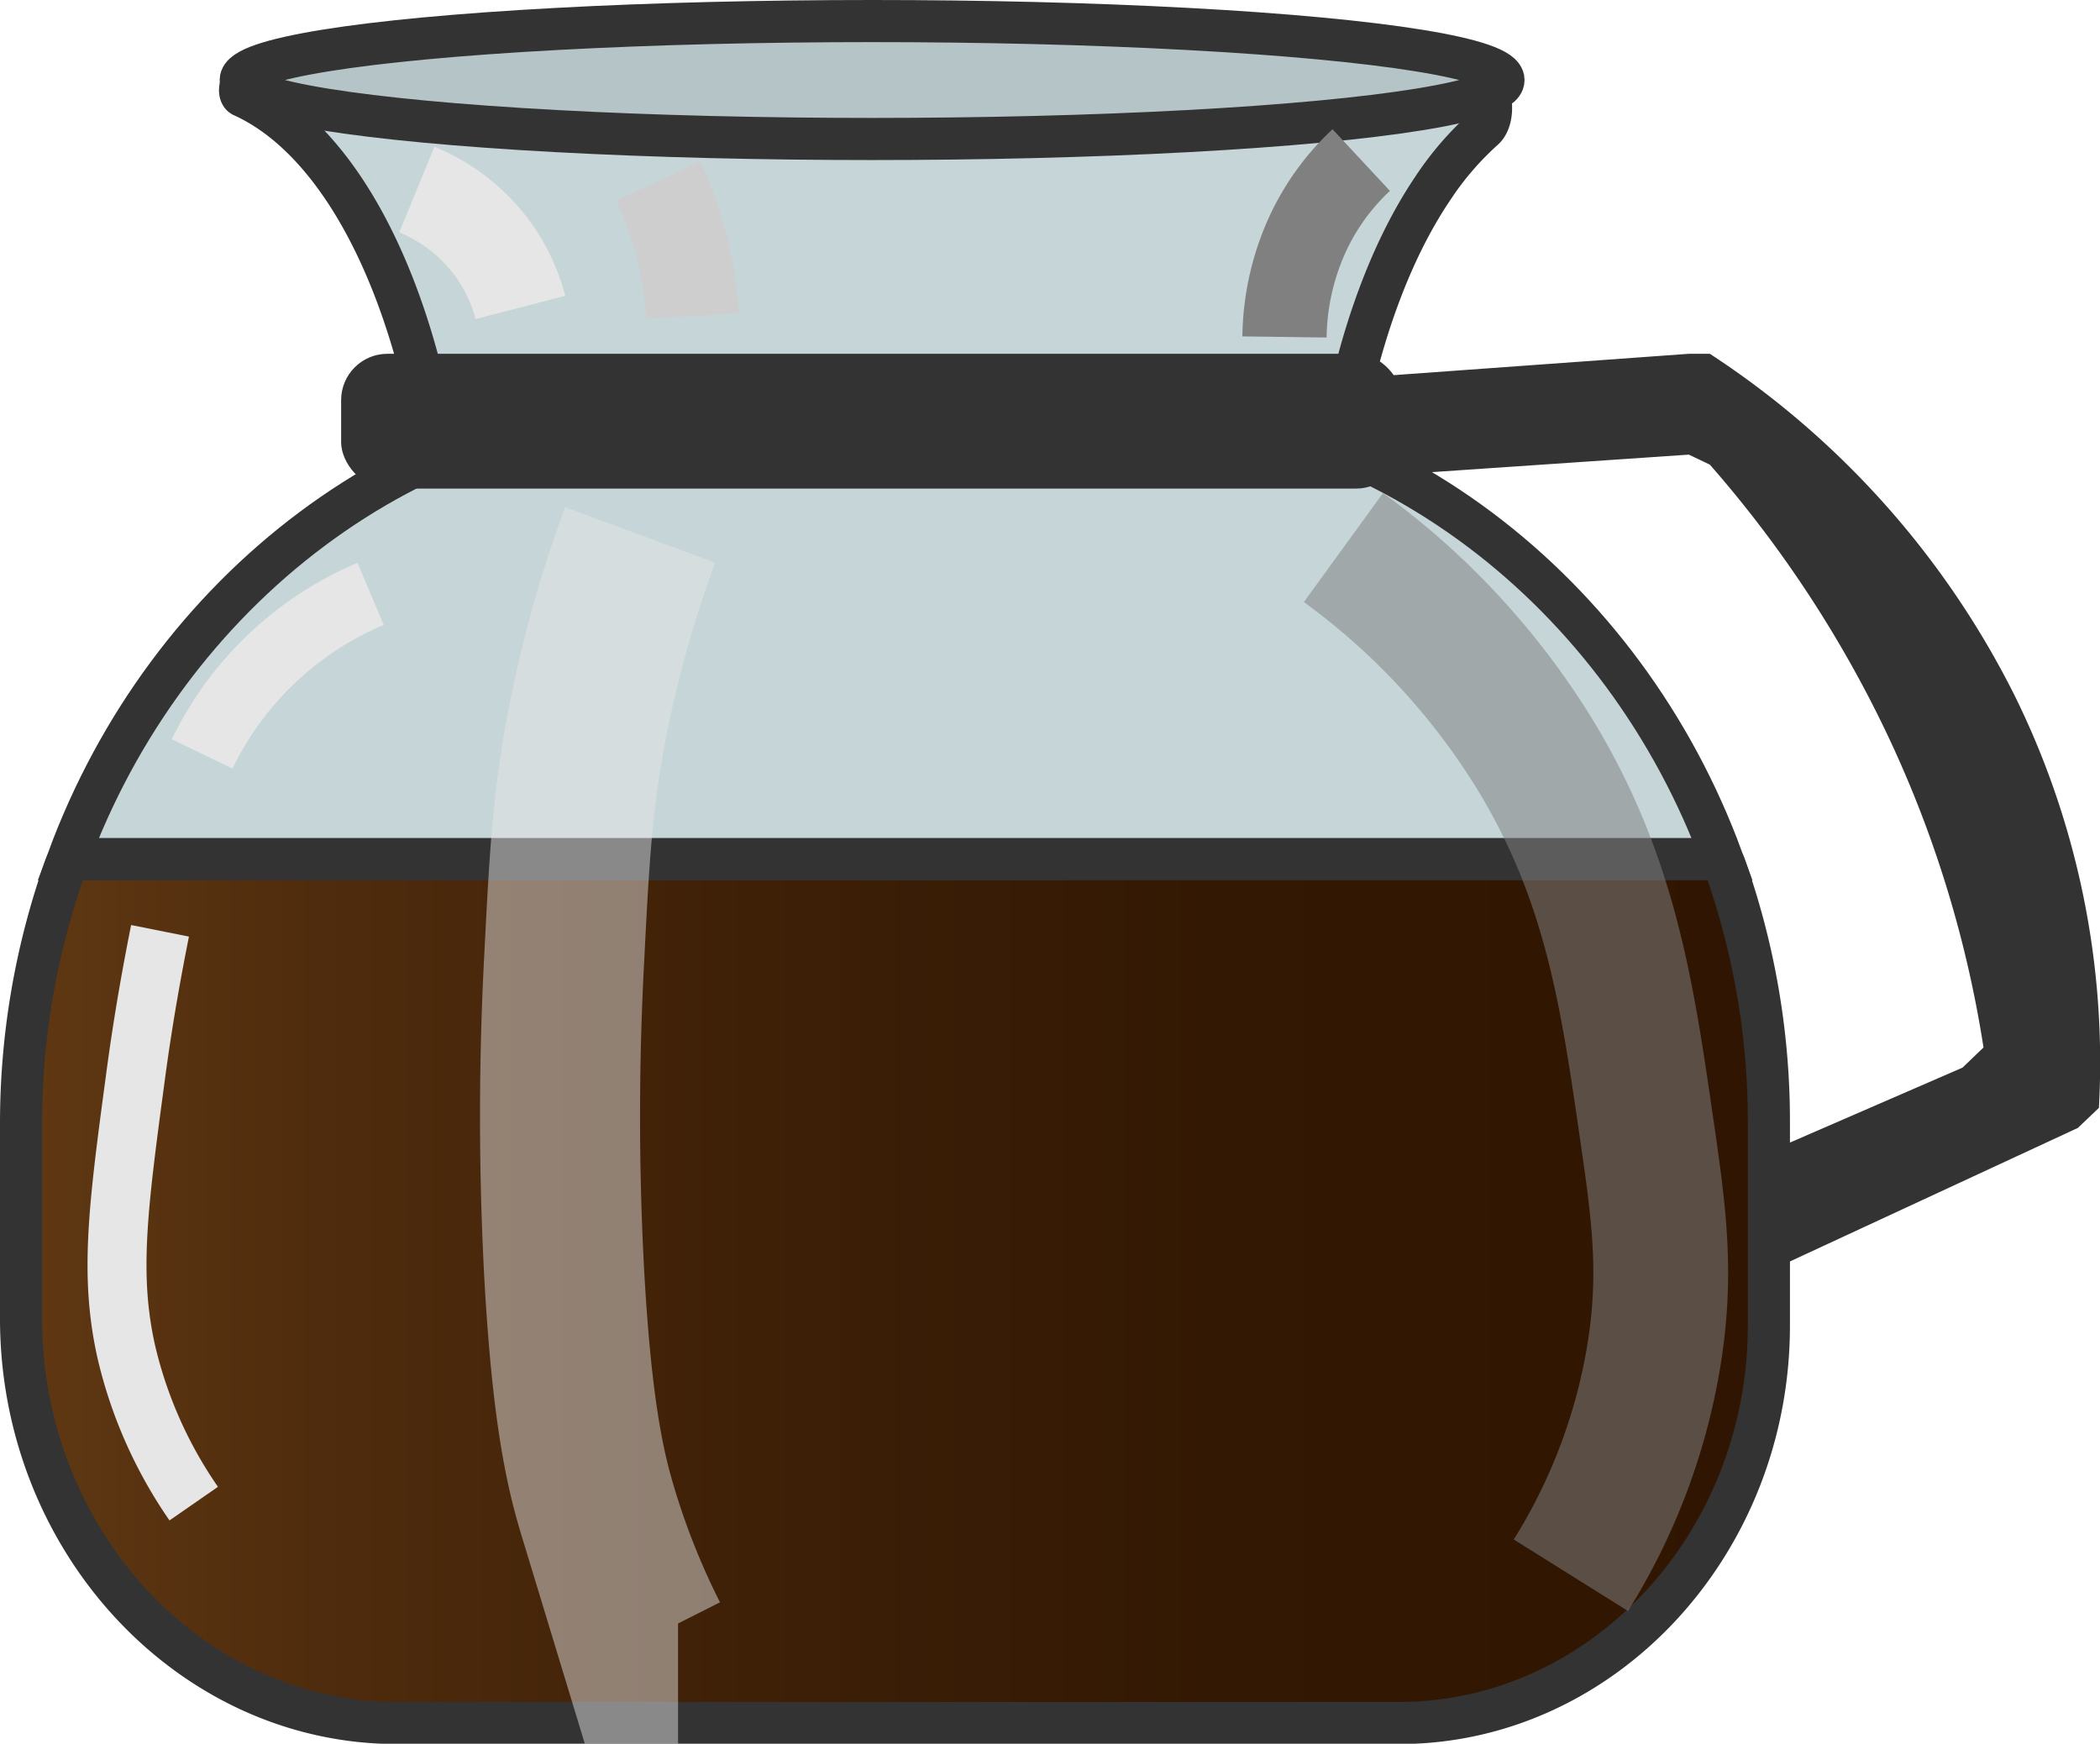 <svg xmlns="http://www.w3.org/2000/svg" xmlns:xlink="http://www.w3.org/1999/xlink" viewBox="0 0 249.32 207"><defs><style>.cls-1{fill:#333;}.cls-2{fill:#c5d5d8;}.cls-2,.cls-3,.cls-4{stroke:#333;stroke-width:5px;}.cls-10,.cls-11,.cls-2,.cls-3,.cls-4,.cls-5,.cls-6,.cls-7,.cls-8,.cls-9{stroke-miterlimit:10;}.cls-3{fill:url(#linear-gradient);}.cls-4{fill:#b5c4c6;}.cls-10,.cls-11,.cls-5,.cls-6,.cls-7,.cls-8,.cls-9{fill:none;}.cls-11,.cls-5,.cls-6,.cls-8{stroke:#e6e6e6;}.cls-5{stroke-width:8px;}.cls-6{stroke-width:7px;}.cls-7,.cls-9{stroke:gray;}.cls-7{stroke-width:16px;opacity:0.53;}.cls-10,.cls-8{stroke-width:11px;}.cls-9{stroke-width:10px;}.cls-10{stroke:#cecece;}.cls-11{stroke-width:19px;opacity:0.48;}</style><linearGradient id="linear-gradient" x1="210" y1="153.25" x2="2.5" y2="153.25" gradientUnits="userSpaceOnUse"><stop offset="0" stop-color="#301602"/><stop offset="0.32" stop-color="#331803"/><stop offset="0.58" stop-color="#3e2007"/><stop offset="0.83" stop-color="#4f2c0d"/><stop offset="1" stop-color="#603813"/></linearGradient></defs><g id="Layer_2" data-name="Layer 2"><g id="Layer_1-2" data-name="Layer 1"><path class="cls-1" d="M205.5,138.68,233,126.74l2.49-2.39A135.19,135.19,0,0,0,223,85a139.34,139.34,0,0,0-20-29.84l-2.49-1.19-34.93,2.38-15-10.74L200.51,42H203a104,104,0,0,1,36.19,40.58,98.37,98.37,0,0,1,10,48.94l-2.5,2.38L205.5,153Z"/><path class="cls-2" d="M130.29,47.5H82.42C48.76,47.5,19.81,70.17,8.08,102h196.4C192.82,70.18,163.91,47.5,130.29,47.5Z"/><path class="cls-3" d="M203.66,102H8.9a1.18,1.18,0,0,0-1.11.82A90.68,90.68,0,0,0,2.5,133.39v23.15c0,26.38,20.08,48,44.62,48h119c24.14,0,43.89-21.23,43.89-47.17V133.16a90.43,90.43,0,0,0-5.22-30.34A1.2,1.2,0,0,0,203.66,102Z"/><path class="cls-2" d="M106.47,10H28.89c-.46,0-.54,1.2-.09,1.4,3.36,1.52,7.71,4.6,12,11,5.36,8,8.12,17.49,9.38,22.65H160.69c1.26-5.16,4-14.65,9.39-22.65a36.3,36.3,0,0,1,6.06-7.06c1.47-1.29,1-5.29-.63-5.29Z"/><ellipse class="cls-4" cx="103.54" cy="9.5" rx="74.96" ry="7"/><rect class="cls-1" x="40.5" y="42" width="126" height="16" rx="5.5"/><path class="cls-5" d="M44,70.5a39.1,39.1,0,0,0-20,19"/><path class="cls-6" d="M19,110.5c-.82,4.11-2,10.35-3,18-2.06,15.26-3,23.08-1,32a52.7,52.7,0,0,0,8,18"/><path class="cls-7" d="M159.5,65a86,86,0,0,1,23,25c8.72,14.53,10.68,28,13,44,1.43,9.85,2.37,16.72,1,26a70.84,70.84,0,0,1-10,27"/><path class="cls-8" d="M49.49,22.5a21.14,21.14,0,0,1,8.19,6,20.56,20.56,0,0,1,4.1,8"/><path class="cls-9" d="M161.61,19a28.12,28.12,0,0,0-6.84,9.88A30.32,30.32,0,0,0,152.5,40"/><path class="cls-10" d="M78.16,21.5a45.17,45.17,0,0,1,3.07,9,43.78,43.78,0,0,1,1,7"/><path class="cls-11" d="M76,63.5a143.45,143.45,0,0,0-6,21c-2,9.77-2.39,16.89-3,29a353.67,353.67,0,0,0,0,38c.92,16.19,2.48,23,4,28a92.35,92.35,0,0,0,6,15"/></g></g></svg>